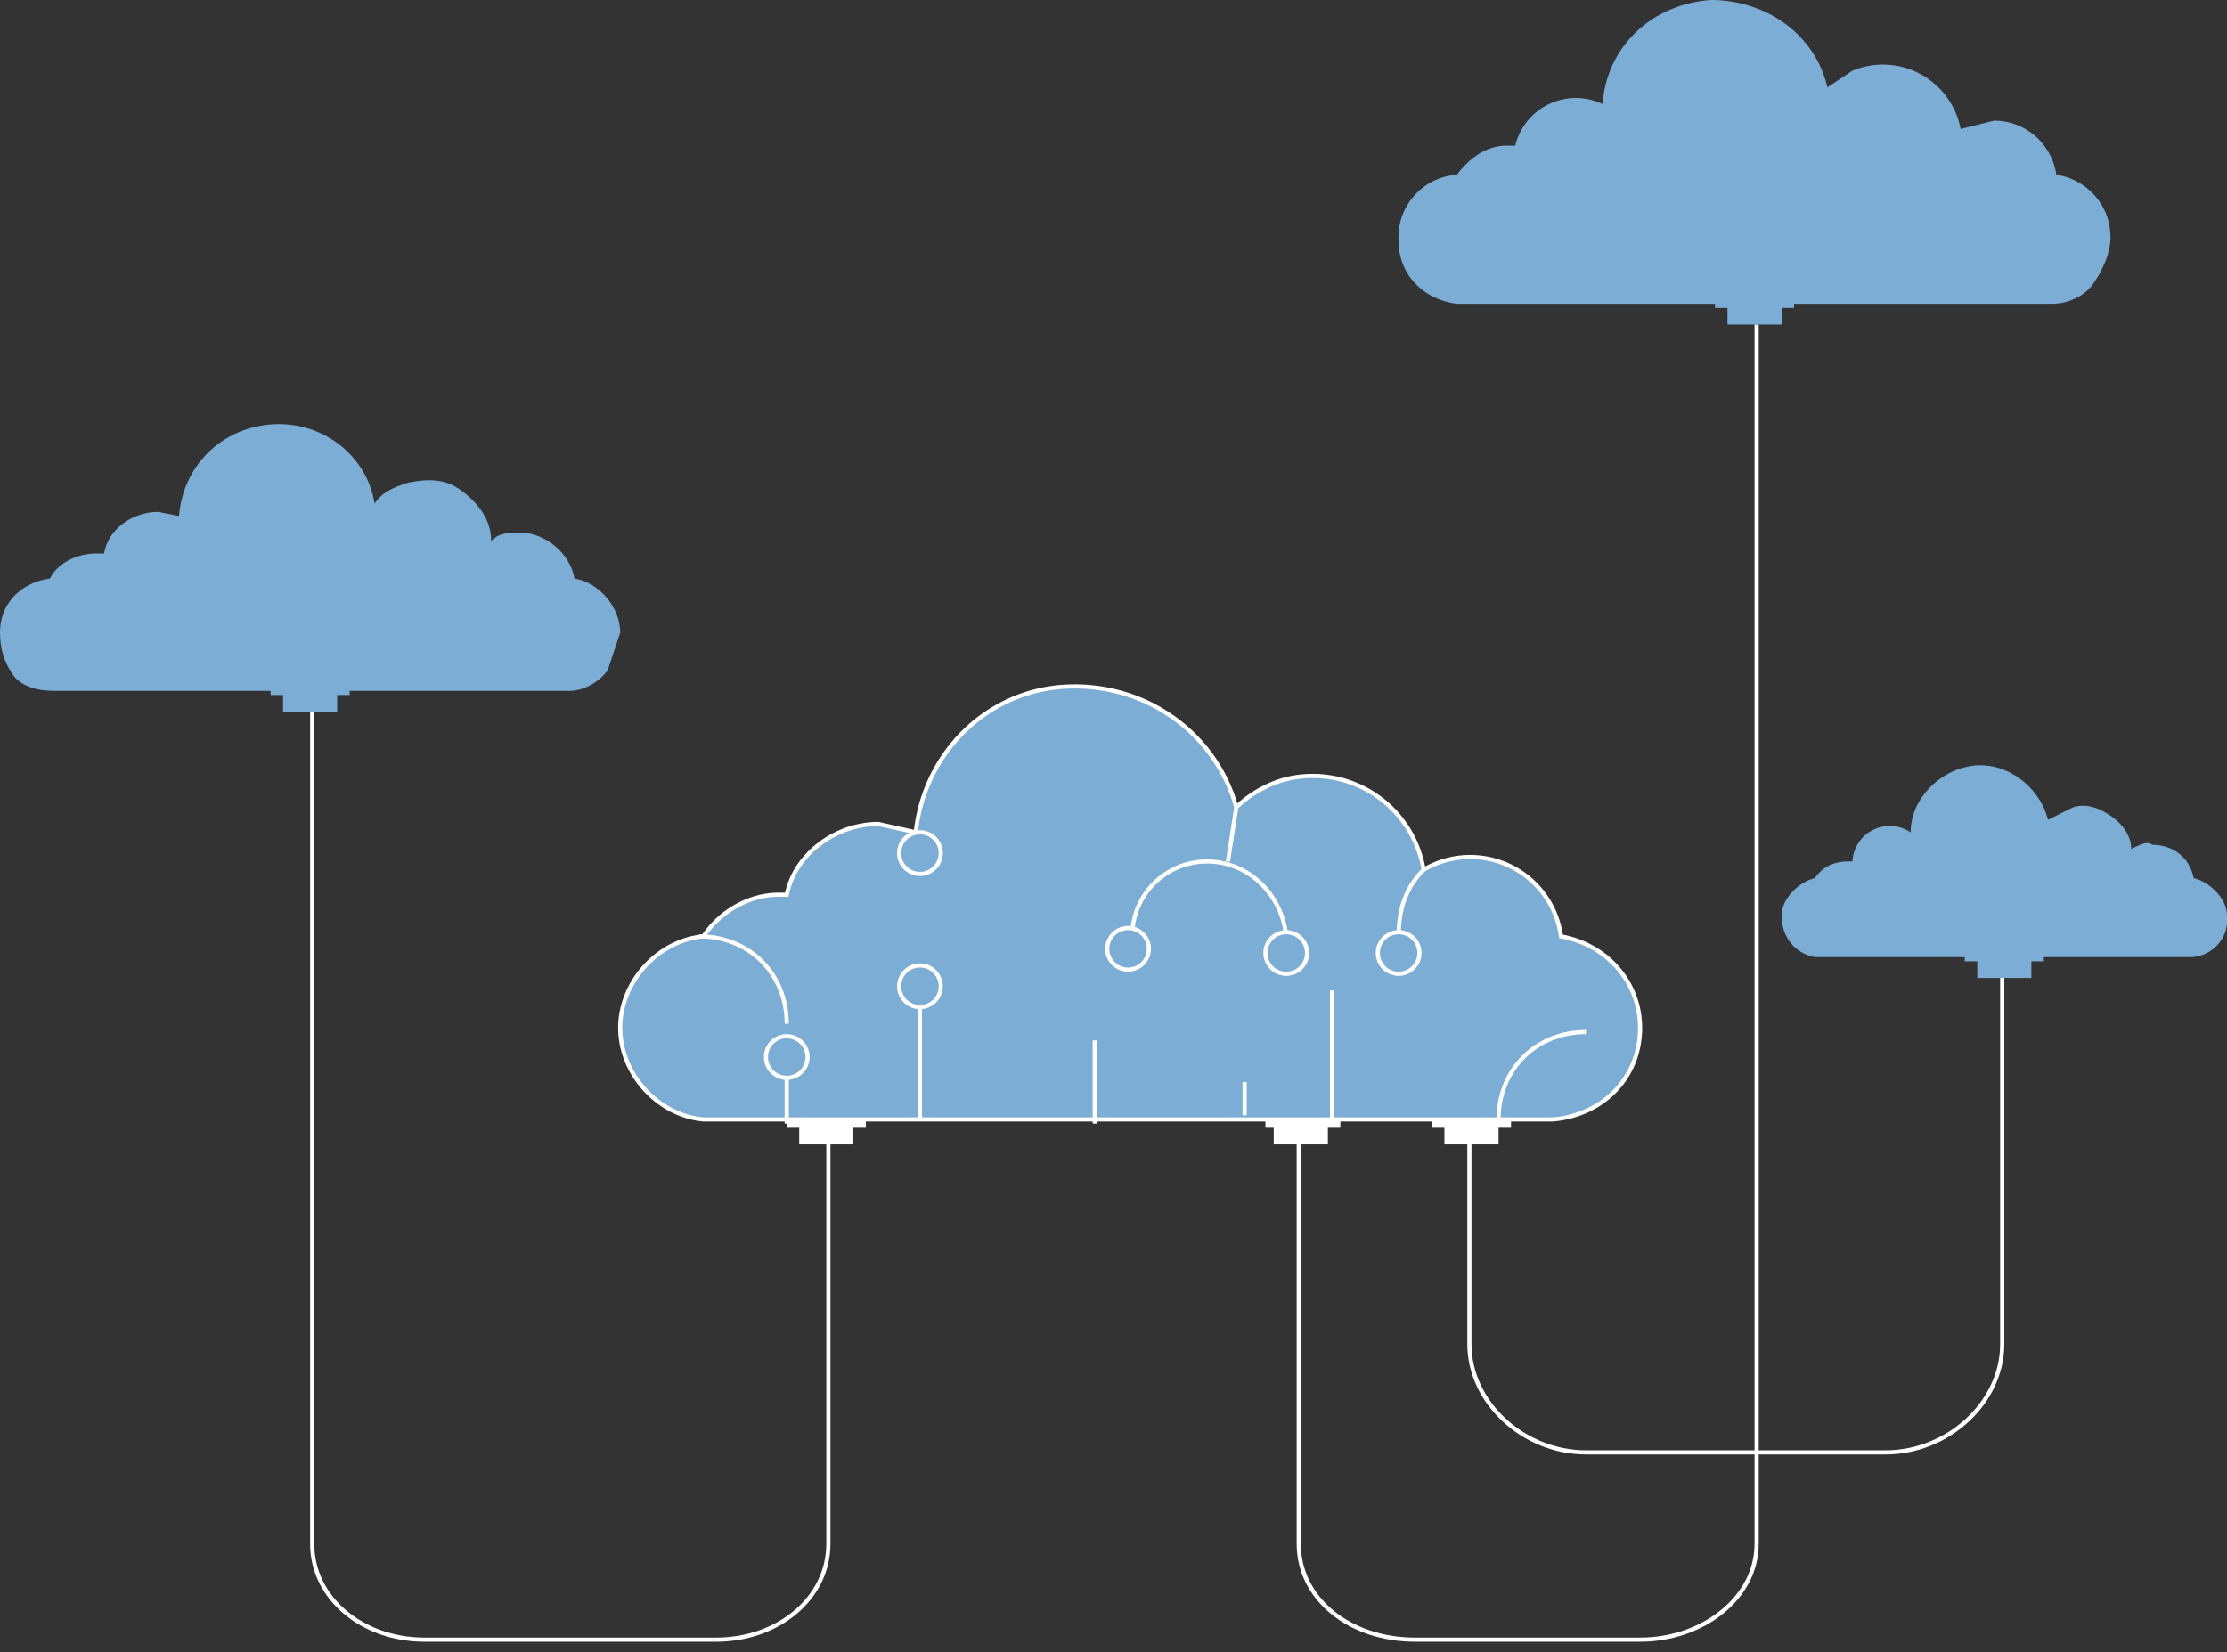 <svg xmlns="http://www.w3.org/2000/svg" viewBox="0 0 535 397"><rect x="0" y="0" width="535" height="397" fill="#333333" stroke="none"/><g clip-path="url(#a)"><path fill="none" stroke="#fff" stroke-miterlimit="10" d="M75 151v220c0 13 12 23 27 23h70c15 0 27-10 27-23v-98m113-1v99c0 13 12 23 28 23h54c15 0 28-10 28-23V78"/><path fill="none" stroke="#fff" stroke-miterlimit="10" d="M353 258v65c0 14 13 26 28 26h72c15 0 28-12 28-26V204"/><path fill="#7badd5" d="M507 57c0-8-6-14-13-15-1-7-7-13-15-13l-8 2a19 19 0 0 0-26-14l-6 4c-3-13-15-21-28-21-14 1-25 11-26 25a15 15 0 0 0-21 10h-2c-5 0-9 3-12 7a15 15 0 0 0-14 16c0 8 6 14 14 15h143c4 0 8-2 10-5s4-7 4-11Z"/><path fill="#7badd5" d="M431 72h-19v2h19v-2Zm-3 2h-13v4h13v-4Zm107 146c0-4-4-8-8-9-1-5-5-8-10-8-1-1-3 0-5 1 0-3-2-6-5-8s-6-3-9-2l-6 3c-2-8-10-14-18-13s-15 8-15 16a9 9 0 0 0-14 7h-1c-3 0-6 1-8 4-4 1-8 5-8 9 0 5 3 9 8 10h90a9 9 0 0 0 9-10Z"/><path fill="#7badd5" d="M491 229h-19v2h19v-2Zm-3 2h-13v4h13v-4Z"/><path fill="#7badd5" stroke="#fff" stroke-miterlimit="10" d="M394 247c0-11-8-20-19-22a22 22 0 0 0-33-16 27 27 0 0 0-32-22c-5 1-10 4-13 7-5-18-22-30-41-29s-34 16-36 35l-9-2c-10 0-20 7-22 17h-2c-7 0-14 4-18 10-11 1-20 11-20 22s9 21 20 22h204c12-1 21-10 21-22Z"/><path fill="none" stroke="#fff" stroke-miterlimit="10" d="M168 225c12 0 21 9 21 21m171 23c0-12 9-21 21-21m-39-39c-4 4-6 9-6 16m-39-31-2 13"/><path fill="#7badd5" d="M272 225c0-10 8-18 18-18s18 8 19 18"/><path fill="none" stroke="#fff" stroke-miterlimit="10" d="M272 225c0-10 8-18 18-18s18 8 19 18"/><path fill="#7badd5" stroke="#fff" stroke-miterlimit="10" d="M221 210a5 5 0 1 0 0-10 5 5 0 0 0 0 10Zm-32 49a5 5 0 1 0 0-10 5 5 0 0 0 0 10Zm32-17a5 5 0 1 0 0-10 5 5 0 0 0 0 10Zm88-8a5 5 0 1 0 0-10 5 5 0 0 0 0 10Zm-38-1a5 5 0 1 0 0-10 5 5 0 0 0 0 10Zm65 1a5 5 0 1 0 0-10 5 5 0 0 0 0 10Z"/><path fill="none" stroke="#fff" stroke-miterlimit="10" d="M189 270v-11m32-17v27m42-19v20m36-10v8m21-30v32"/><path fill="#fff" d="M208 269h-19v2h19v-2Zm-3 2h-13v4h13v-4Zm117-2h-18v2h18v-2Zm-3 2h-13v4h13v-4Zm44-2h-19v2h19v-2Zm-3 2h-13v4h13v-4Z"/><path fill="#7badd5" d="M149 152c0-6-5-12-11-13-1-6-7-11-13-11-3 0-5 0-7 2 0-5-3-9-7-12s-8-3-13-2c-3 1-6 2-8 5-2-12-13-20-25-19s-21 10-22 22l-5-1c-6 0-12 4-13 10h-2c-4 0-9 2-11 6-7 1-12 6-12 13 0 4 1 7 3 10s6 4 10 4h124c3 0 7-2 9-5l3-9Z"/><path fill="#7badd5" d="M84 165H65v2h19v-2Zm-3 2H68v4h13v-4Z"/><clipPath id="a"><path fill="#fff" d="M0 0h535v395H0Z"/></clipPath></g></svg>